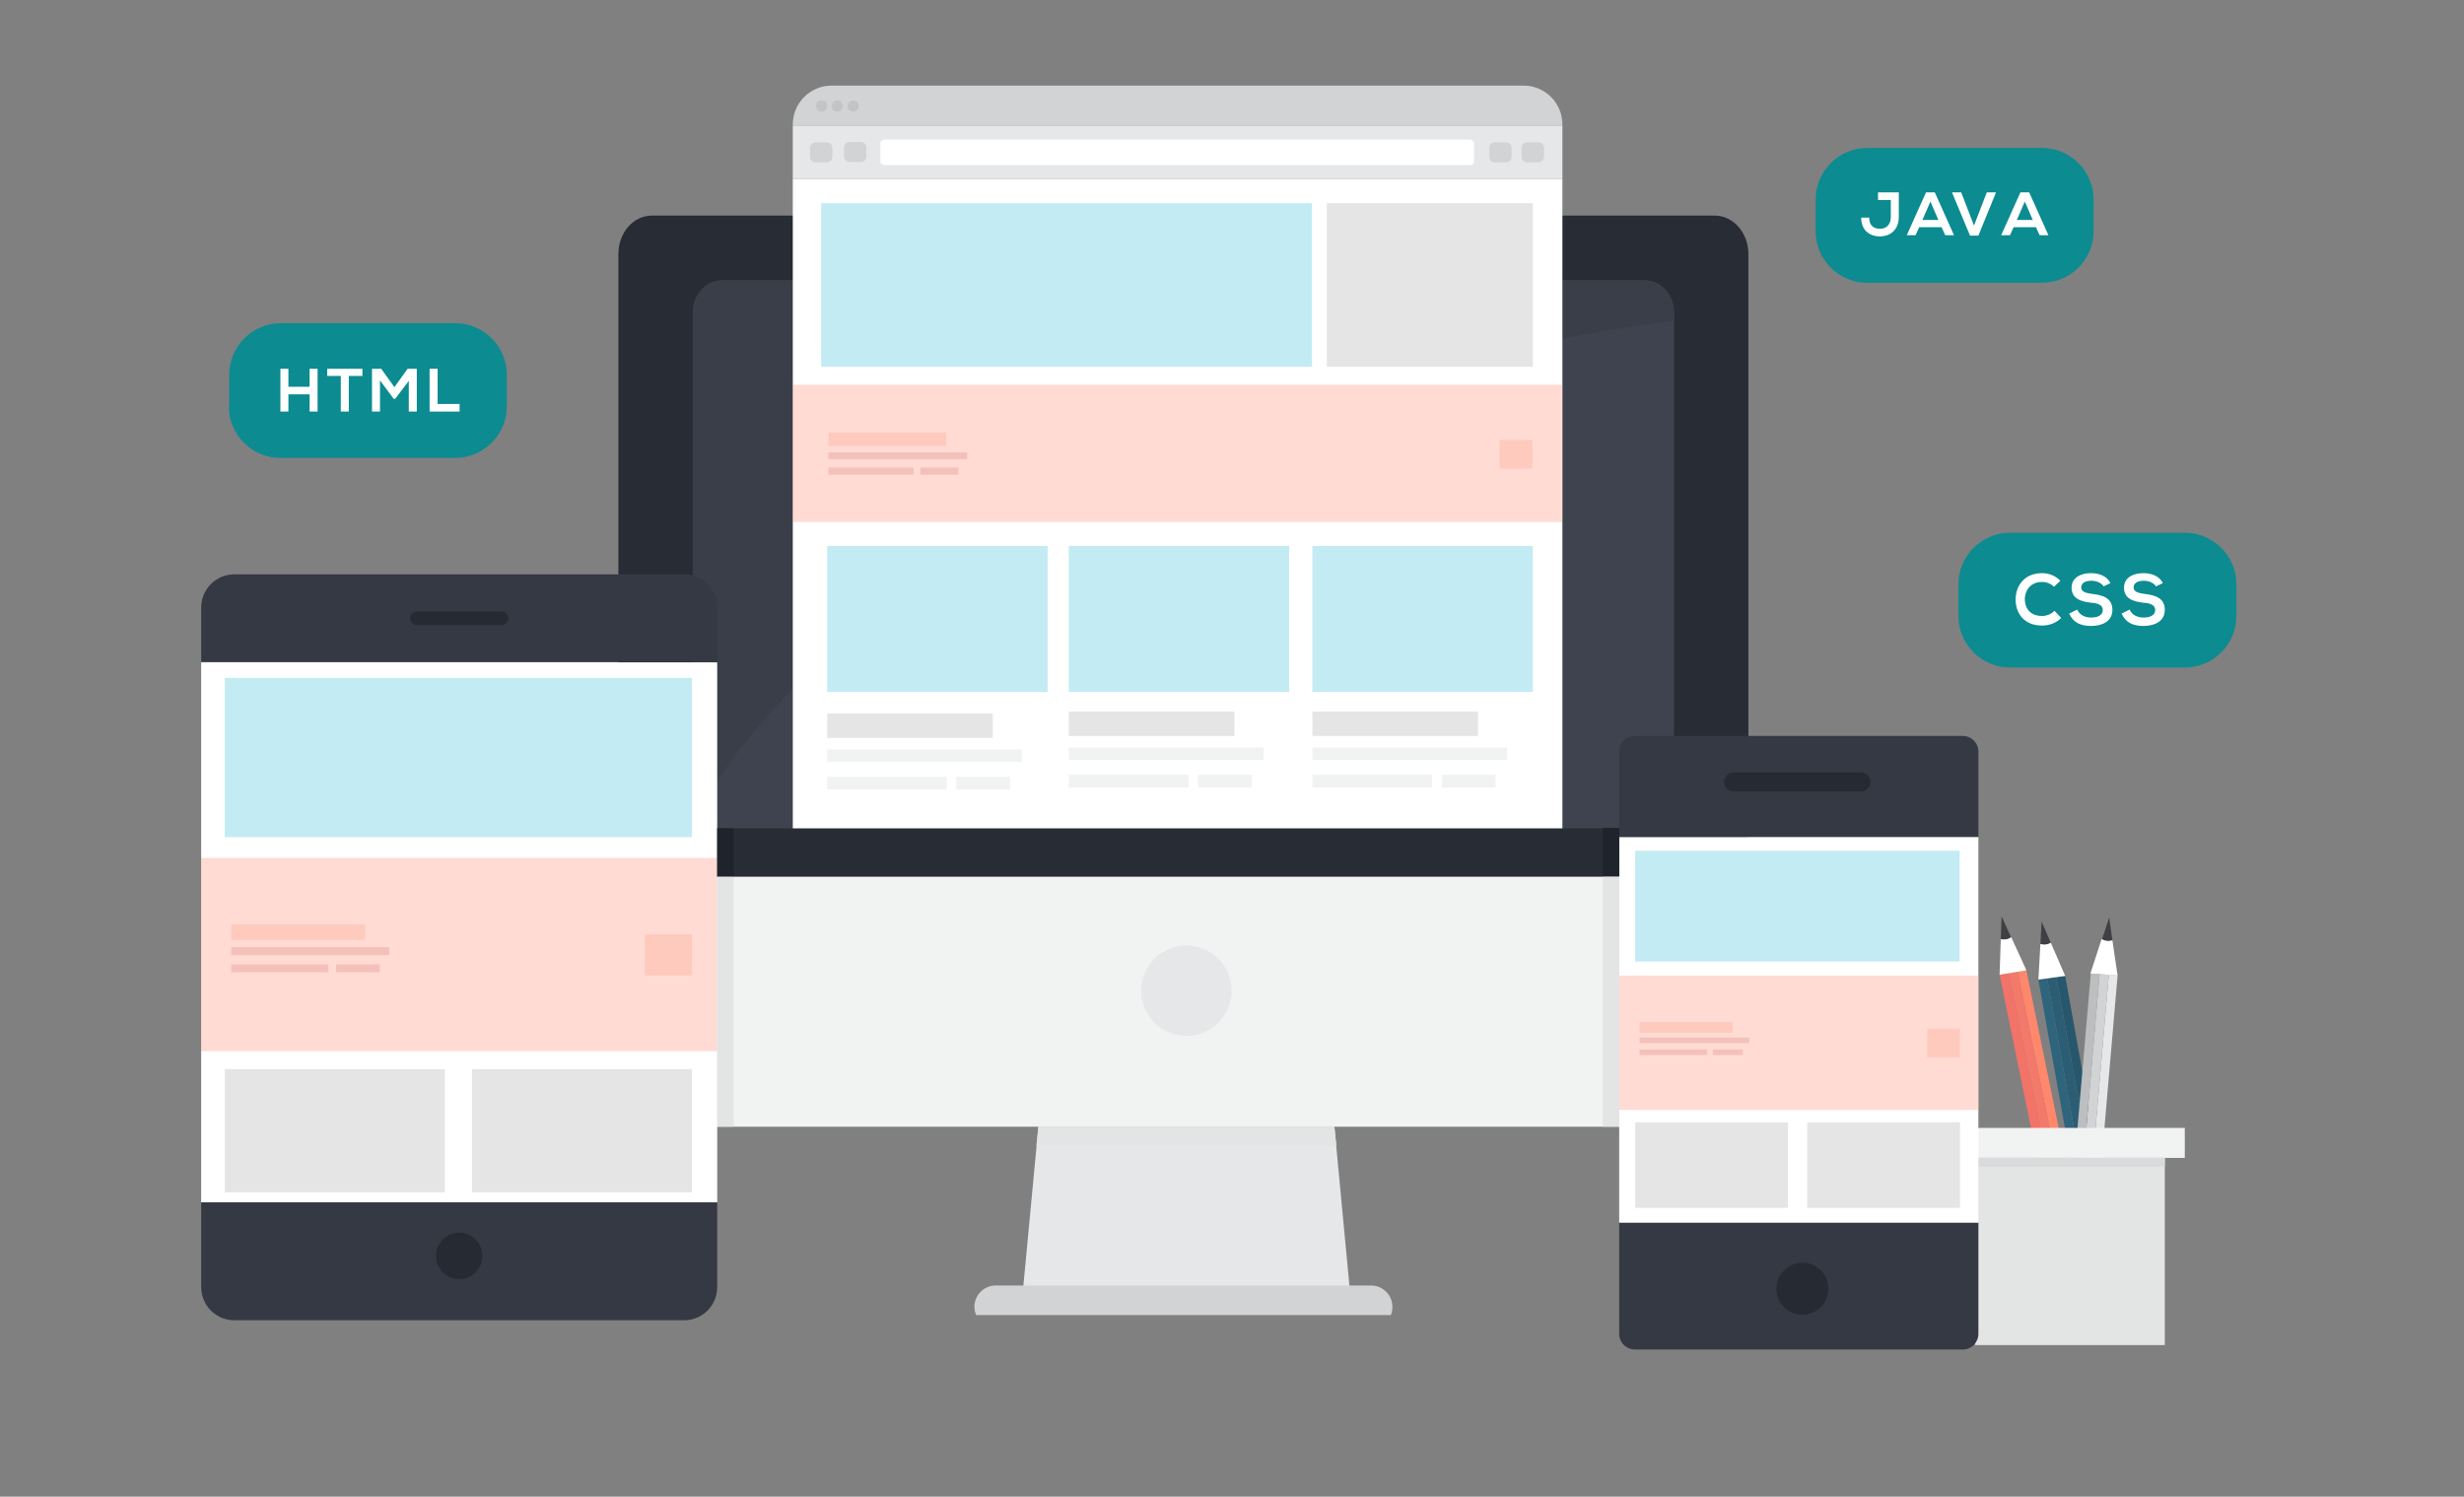 <?xml version="1.0" encoding="utf-8"?>
<!-- Generator: Adobe Illustrator 21.1.0, SVG Export Plug-In . SVG Version: 6.00 Build 0)  -->
<svg version="1.1" id="Layer_1" xmlns="http://www.w3.org/2000/svg" xmlns:xlink="http://www.w3.org/1999/xlink" x="0px" y="0px"
	 viewBox="0 0 616 374.2" style="enable-background:new 0 0 616 374.2;" xml:space="preserve">
<rect x="0" y="0" width="616" height="374.2" fill="#808080" stroke="none"/>
<style type="text/css">
	.st0{fill:#19B2B8;}
	.st1{fill:#F2F2F2;}
	.st2{fill:#FFFFFF;}
	.st3{fill:#58595B;}
	.st4{fill:#F15D62;}
	.st5{fill:#474F59;}
	.st6{fill:#FF876C;}
	.st7{fill:#403F44;}
	.st8{fill:#323640;}
	.st9{fill:#393E49;}
	.st10{fill:#282C35;}
	.st11{fill:#3E434F;}
	.st12{fill:#C4C6C8;}
	.st13{fill:#2A2E37;}
	.st14{fill:#2B2F38;}
	.st15{fill:#00B5AC;}
	.st16{fill:#2D313B;}
	.st17{fill:#30343E;}
	.st18{fill:#F1F2F2;}
	.st19{fill:#2E323C;}
	.st20{opacity:0.1;fill:#FFFFFF;}
	.st21{fill:#2C303A;}
	.st22{fill:#F37167;}
	.st23{fill:#F26865;}
	.st24{fill:#5A626E;}
	.st25{fill:#1D82FA;}
	.st26{fill:#469CFA;}
	.st27{opacity:0.7;fill:#59A1FB;}
	.st28{opacity:0.8;fill:#F1F2F2;}
	.st29{fill:none;}
	.st30{opacity:0.8;fill:#FFFFFF;}
	.st31{fill:#1D80FA;}
	.st32{fill:#F37769;}
	.st33{fill:#E9E8E9;}
	.st34{fill:#F26F67;}
	.st35{fill:#E6E7E8;}
	.st36{opacity:0.2;fill:#589DBC;}
	.st37{fill:#FBFBFB;}
	.st38{fill:#F6F6F6;}
	.st39{fill:#EBEBEC;}
	.st40{fill:#1D79FA;}
	.st41{fill:#BCBEC0;}
	.st42{fill:#D3D4D5;}
	.st43{fill:#D1D3D4;}
	.st44{fill:#EAEBEC;}
	.st45{fill:#E3E4E4;}
	.st46{fill:#0C8B90;}
	.st47{fill:#27576D;}
	.st48{fill:#2B5D74;}
	.st49{fill:#2F647D;}
	.st50{fill:#353439;}
	.st51{fill:#3E3D42;}
	.st52{fill:#F3796A;}
	.st53{fill:#F37368;}
	.st54{fill:#D9DADB;}
	.st55{fill:#C2C4C5;}
	.st56{fill:#C3EBF3;}
	.st57{opacity:0.3;fill:#A7A9AC;}
	.st58{opacity:0.3;fill:#FF876C;}
	.st59{opacity:0.2;fill:#FF876C;}
	.st60{opacity:0.2;fill:#C85B55;}
	.st61{fill:#343943;}
	.st62{fill:#262A33;}
	.st63{fill:#1F232C;}
</style>
<g>
	<g>
		<g>
			<path class="st10" d="M437.1,63.5c0-5.3-3.8-9.6-8.4-9.6H163c-4.7,0-8.4,4.3-8.4,9.6v155.8h282.5V63.5z"/>
			<path class="st11" d="M418.5,78.1c0-4.4-3.3-8-7.3-8H180.5c-4,0-7.3,3.6-7.3,8v129h245.3V78.1z"/>
			<path class="st18" d="M154.6,219.2V272c0,5.3,3.8,9.7,8.4,9.7h265.6c4.7,0,8.4-4.3,8.4-9.7v-52.8H154.6z"/>
			<polygon class="st35" points="333.6,281.7 326.6,281.7 266.5,281.7 259.6,281.7 255.8,321.9 266.5,321.9 326.6,321.9 
				337.4,321.9 			"/>
			<polygon class="st45" points="334.1,286.4 259.1,286.4 259.6,281.7 333.6,281.7 			"/>
			<g>
				<path class="st43" d="M347.7,328.8c0.3-0.6,0.4-1.4,0.4-2.1c0-2.9-2.4-5.3-5.3-5.3h-93.9c-2.9,0-5.3,2.4-5.3,5.3
					c0,0.8,0.2,1.5,0.4,2.1H347.7z"/>
			</g>
			<ellipse class="st35" cx="296.6" cy="247.7" rx="11.3" ry="11.3"/>
		</g>
		<g>
			<path class="st9" d="M418.5,80.1v-2c0-4.4-3.3-8-7.3-8H180.5c-4,0-7.3,3.6-7.3,8v127.4C205.7,144.6,299.4,96.7,418.5,80.1z"/>
		</g>
	</g>
	<g>
		<path class="st46" d="M57.2,101.6c0,7.1,5.8,12.9,12.9,12.9h43.7c7.1,0,12.9-5.8,12.9-12.9v-7.9c0-7.1-5.8-12.9-12.9-12.9H70.2
			c-7.1,0-12.9,5.8-12.9,12.9V101.6z"/>
		<g>
			<path class="st2" d="M77.4,102.9v-4.3h-5.3v4.3h-2V92.2h2v4.5h5.3v-4.5h2v10.7H77.4z"/>
			<path class="st2" d="M85.2,94h-3.4v-1.8c3.1,0,5.7,0,8.8,0V94h-3.4v8.9h-2V94z"/>
			<path class="st2" d="M102.3,95.1l-3.5,4.6h-0.4L95,95.1v7.8h-2V92.2h2.3l3.3,4.6l3.3-4.6h2.3v10.7h-2V95.1z"/>
			<path class="st2" d="M109.4,92.2v8.8h5.5v1.9h-7.5V92.2H109.4z"/>
		</g>
	</g>
	<g>
		<path class="st46" d="M489.6,154c0,7.1,5.8,12.9,12.9,12.9h43.7c7.1,0,12.9-5.8,12.9-12.9v-7.9c0-7.1-5.8-12.9-12.9-12.9h-43.7
			c-7.1,0-12.9,5.8-12.9,12.9V154z"/>
		<g>
			<path class="st2" d="M515.3,154.5c-1.3,1.3-3,1.9-4.8,1.9c-4.6,0-6.6-3.2-6.6-6.5c0-3.3,2.1-6.6,6.6-6.6c1.7,0,3.3,0.6,4.6,1.9
				l-1.6,1.5c-0.8-0.8-1.9-1.2-3-1.2c-3,0-4.3,2.3-4.3,4.3c0,2.1,1.2,4.2,4.3,4.2c1.1,0,2.3-0.4,3.1-1.3L515.3,154.5z"/>
			<path class="st2" d="M525.9,146.6c-0.4-0.7-1.6-1.4-3-1.4c-1.8,0-2.6,0.7-2.6,1.7c0,1.1,1.3,1.4,2.8,1.6c2.6,0.3,5,1,5,4
				c0,2.8-2.5,4-5.3,4c-2.6,0-4.5-0.8-5.5-3.1l2-1c0.6,1.4,2,2,3.5,2c1.5,0,2.9-0.5,2.9-1.9c0-1.2-1.2-1.7-2.9-1.8
				c-2.6-0.3-4.9-1-4.9-3.8c0-2.6,2.5-3.6,4.8-3.6c1.9,0,4,0.6,4.9,2.5L525.9,146.6z"/>
			<path class="st2" d="M539,146.6c-0.4-0.7-1.6-1.4-3-1.4c-1.8,0-2.6,0.7-2.6,1.7c0,1.1,1.3,1.4,2.8,1.6c2.6,0.3,5,1,5,4
				c0,2.8-2.5,4-5.3,4c-2.6,0-4.5-0.8-5.5-3.1l2-1c0.6,1.4,2,2,3.5,2c1.5,0,2.9-0.5,2.9-1.9c0-1.2-1.2-1.7-2.9-1.8
				c-2.6-0.3-4.9-1-4.9-3.8c0-2.6,2.5-3.6,4.8-3.6c1.9,0,4,0.6,4.9,2.5L539,146.6z"/>
		</g>
	</g>
	<g>
		<path class="st46" d="M453.9,57.8c0,7.1,5.8,12.9,12.9,12.9h43.7c7.1,0,12.9-5.8,12.9-12.9v-7.9c0-7.1-5.8-12.9-12.9-12.9h-43.7
			c-7.1,0-12.9,5.8-12.9,12.9V57.8z"/>
		<g>
			<path class="st2" d="M474.7,54.3c0,2.8-1.8,4.8-4.7,4.8c-2.7,0-4.7-1.6-4.7-4.7h2c0,1.8,0.9,2.8,2.7,2.8c1.8,0,2.7-1.3,2.7-2.9
				V50h-3.2v-1.9c1.7,0,3.5,0,5.2,0V54.3z"/>
			<path class="st2" d="M485.4,56.8h-5.6l-0.9,2h-2.2l4.8-10.7h2.2l4.8,10.7h-2.2L485.4,56.8z M482.6,50.4l-2,4.6h4L482.6,50.4z"/>
			<path class="st2" d="M494.6,58.9h-2.1L488,48.1h2.3l3.2,8.3l3.2-8.3h2.3L494.6,58.9z"/>
			<path class="st2" d="M509,56.8h-5.6l-0.9,2h-2.2l4.8-10.7h2.2l4.8,10.7h-2.2L509,56.8z M506.2,50.4l-2,4.6h4L506.2,50.4z"/>
		</g>
	</g>
	<g>
		<g>
			<g>
				<g>
					<g>
						<polygon class="st47" points="516.3,244 530.1,320.9 527.9,321.2 514.1,244.3 						"/>
						<polygon class="st48" points="514.1,244.3 527.9,321.2 525.6,321.6 511.8,244.7 						"/>
						<polygon class="st49" points="509.6,245 511.8,244.7 525.6,321.6 523.4,321.9 						"/>
					</g>
					<g>
						<path class="st7" d="M510.1,236.1l0.3-5.7l2.3,5.3C511.9,236.2,511,236.3,510.1,236.1z"/>
						<path class="st2" d="M512.7,235.7l3.6,8.3l-6.7,0.9l0.5-8.9C511,236.3,511.9,236.2,512.7,235.7z"/>
					</g>
					<polygon class="st2" points="523.8,324 530.5,323 530.1,320.9 523.4,321.9 					"/>
					<polygon class="st50" points="525.2,331.8 531.9,330.8 530.5,323 523.8,324 					"/>
				</g>
				<polygon class="st51" points="531.9,330.8 530.5,323 528.4,323.3 529.8,331.1 				"/>
				<polygon class="st37" points="530.1,320.9 530.5,323 528.4,323.3 528,321.2 				"/>
			</g>
			<g>
				<g>
					<g>
						<polygon class="st35" points="529.4,243.9 522.7,321.5 520.5,321.4 527.2,243.7 						"/>
						<polygon class="st43" points="527.2,243.7 520.5,321.4 518.2,321.2 524.9,243.6 						"/>
						<polygon class="st41" points="522.7,243.4 524.9,243.6 518.2,321.2 516,321.1 						"/>
					</g>
					<g>
						<path class="st7" d="M525.5,234.9l1.8-5.5l0.8,5.7C527.2,235.4,526.3,235.3,525.5,234.9z"/>
						<path class="st2" d="M528.1,235.1l1.3,8.8l-6.8-0.5l2.8-8.6C526.3,235.3,527.2,235.4,528.1,235.1z"/>
					</g>
					<polygon class="st2" points="515.8,323.2 522.6,323.6 522.7,321.5 516,321.1 					"/>
					<polygon class="st50" points="515.1,331.1 521.9,331.5 522.6,323.6 515.8,323.2 					"/>
				</g>
				<polygon class="st51" points="521.9,331.5 522.6,323.6 520.5,323.5 519.8,331.4 				"/>
				<polygon class="st37" points="522.7,321.5 522.6,323.6 520.5,323.5 520.7,321.4 				"/>
			</g>
			<g>
				<g>
					<g>
						<polygon class="st6" points="506.6,242.6 522.3,319.2 520.1,319.6 504.4,242.9 						"/>
						<polygon class="st52" points="504.4,242.9 520.1,319.6 517.8,319.9 502.1,243.3 						"/>
						<polygon class="st53" points="499.9,243.7 502.1,243.3 517.8,319.9 515.6,320.3 						"/>
					</g>
					<g>
						<path class="st7" d="M500.2,234.8l0.2-5.7l2.4,5.3C502,234.9,501.1,235,500.2,234.8z"/>
						<path class="st2" d="M502.8,234.3l3.8,8.3l-6.7,1.1l0.3-8.9C501.1,235,502,234.9,502.8,234.3z"/>
					</g>
					<polygon class="st2" points="516.1,322.4 522.8,321.3 522.3,319.2 515.6,320.3 					"/>
					<polygon class="st50" points="517.7,330.2 524.3,329.1 522.8,321.3 516.1,322.4 					"/>
				</g>
				<polygon class="st51" points="524.3,329.1 522.8,321.3 520.7,321.6 522.3,329.4 				"/>
				<polygon class="st37" points="522.3,319.2 522.8,321.3 520.7,321.6 520.3,319.5 				"/>
			</g>
		</g>
		<g>
			<rect x="488.7" y="282" class="st18" width="57.5" height="7.5"/>
			<rect x="493.8" y="289.5" class="st45" width="47.4" height="46.8"/>
			<rect x="493.8" y="289.5" class="st54" width="47.4" height="2.2"/>
		</g>
	</g>
	<g>
		<g>
			<g>
				<g>
					<g>
						<rect x="198.2" y="44.7" class="st2" width="192.4" height="162.4"/>
						<path class="st43" d="M390.6,31.1c0-5.3-4.3-9.7-9.7-9.7H207.9c-5.3,0-9.7,4.3-9.7,9.7v0.4h192.4V31.1z"/>
						<rect x="198.2" y="31.5" class="st35" width="192.4" height="13.2"/>
					</g>
					<path class="st2" d="M220.1,40.4c0,0.5,0.5,0.9,1.1,0.9h146.2c0.6,0,1.1-0.4,1.1-0.9v-4.6c0-0.5-0.5-0.9-1.1-0.9H221.2
						c-0.6,0-1.1,0.4-1.1,0.9V40.4z"/>
					<circle class="st55" cx="205.4" cy="26.5" r="1.4"/>
					<circle class="st55" cx="209.3" cy="26.5" r="1.4"/>
					<circle class="st55" cx="213.3" cy="26.5" r="1.4"/>
					<path class="st43" d="M202.5,39.2c0,0.8,0.6,1.4,1.4,1.4h2.8c0.8,0,1.4-0.6,1.4-1.4V37c0-0.8-0.6-1.4-1.4-1.4h-2.8
						c-0.8,0-1.4,0.6-1.4,1.4V39.2z"/>
					<path class="st43" d="M211,39.1c0,0.8,0.6,1.4,1.4,1.4h2.8c0.8,0,1.4-0.6,1.4-1.4v-2.2c0-0.8-0.6-1.4-1.4-1.4h-2.8
						c-0.8,0-1.4,0.6-1.4,1.4V39.1z"/>
					<path class="st43" d="M372.3,39.2c0,0.8,0.6,1.4,1.4,1.4h2.8c0.8,0,1.4-0.6,1.4-1.4V37c0-0.8-0.6-1.4-1.4-1.4h-2.8
						c-0.8,0-1.4,0.6-1.4,1.4V39.2z"/>
					<path class="st43" d="M380.4,39.2c0,0.8,0.6,1.4,1.4,1.4h2.8c0.8,0,1.4-0.6,1.4-1.4V37c0-0.8-0.6-1.4-1.4-1.4h-2.8
						c-0.8,0-1.4,0.6-1.4,1.4V39.2z"/>
				</g>
			</g>
		</g>
		<rect x="205.3" y="50.8" class="st56" width="122.7" height="40.9"/>
		<rect x="331.7" y="50.8" class="st57" width="51.5" height="40.9"/>
		<rect x="198.2" y="96.2" class="st58" width="192.4" height="34.3"/>
		<rect x="206.8" y="136.5" class="st56" width="55.1" height="36.5"/>
		<rect x="267.2" y="136.5" class="st56" width="55.1" height="36.5"/>
		<rect x="328.1" y="136.5" class="st56" width="55.1" height="36.5"/>
		<g>
			<rect x="206.8" y="178.4" class="st57" width="41.4" height="6.1"/>
			<rect x="206.8" y="187.4" class="st18" width="48.7" height="3.1"/>
			<rect x="206.8" y="194.2" class="st18" width="29.9" height="3.2"/>
			<rect x="239.1" y="194.2" class="st18" width="13.4" height="3.2"/>
		</g>
		<g>
			<rect x="207.1" y="108.1" class="st59" width="29.5" height="3.4"/>
			<rect x="207.1" y="113.1" class="st60" width="34.7" height="1.7"/>
			<rect x="207.1" y="116.9" class="st60" width="21.3" height="1.8"/>
			<rect x="230.1" y="116.9" class="st60" width="9.5" height="1.8"/>
		</g>
		<g>
			<rect x="267.2" y="177.9" class="st57" width="41.4" height="6.1"/>
			<rect x="267.2" y="186.9" class="st18" width="48.7" height="3.1"/>
			<rect x="267.2" y="193.7" class="st18" width="29.9" height="3.2"/>
			<rect x="299.5" y="193.7" class="st18" width="13.4" height="3.2"/>
		</g>
		<g>
			<rect x="328.1" y="177.9" class="st57" width="41.4" height="6.1"/>
			<rect x="328.1" y="186.9" class="st18" width="48.7" height="3.1"/>
			<rect x="328.1" y="193.7" class="st18" width="29.9" height="3.2"/>
			<rect x="360.5" y="193.7" class="st18" width="13.4" height="3.2"/>
		</g>
		<rect x="374.9" y="110" class="st59" width="8.2" height="7.2"/>
	</g>
	<g>
		<g>
			<g>
				<g>
					<g>
						<path class="st61" d="M494.6,187.9c0-2.2-1.8-3.9-3.9-3.9h-82c-2.2,0-3.9,1.8-3.9,3.9v21.4h89.8V187.9z"/>
						<path class="st61" d="M404.8,333.5c0,2.2,1.8,3.9,3.9,3.9h82c2.2,0,3.9-1.8,3.9-3.9v-27.9h-89.8V333.5z"/>
						<rect x="404.8" y="209.3" class="st2" width="89.8" height="96.4"/>
					</g>
					<path class="st62" d="M457.1,322.2c0,3.6-2.9,6.5-6.5,6.5c-3.6,0-6.5-2.9-6.5-6.5c0-3.6,2.9-6.5,6.5-6.5
						C454.2,315.7,457.1,318.6,457.1,322.2z"/>
					<path class="st62" d="M467.6,195.5c0,1.3-1.1,2.4-2.4,2.4h-31.8c-1.3,0-2.4-1.1-2.4-2.4l0,0c0-1.3,1.1-2.4,2.4-2.4h31.8
						C466.5,193.1,467.6,194.2,467.6,195.5L467.6,195.5z"/>
				</g>
			</g>
		</g>
		<rect x="408.8" y="212.7" class="st56" width="81.1" height="27.7"/>
		<rect x="404.8" y="243.9" class="st58" width="89.8" height="33.6"/>
		<rect x="408.8" y="280.6" class="st57" width="38.2" height="21.4"/>
		<rect x="451.8" y="280.6" class="st57" width="38.2" height="21.4"/>
		<g>
			<rect x="409.9" y="255.5" class="st59" width="23.3" height="2.7"/>
			<rect x="409.9" y="259.4" class="st60" width="27.4" height="1.4"/>
			<rect x="409.9" y="262.4" class="st60" width="16.9" height="1.4"/>
			<rect x="428.2" y="262.4" class="st60" width="7.5" height="1.4"/>
		</g>
		<rect x="481.8" y="257.2" class="st59" width="8.2" height="7.2"/>
	</g>
	<g>
		<g>
			<g>
				<path class="st61" d="M50.3,321.8c0,4.6,3.7,8.3,8.3,8.3H171c4.6,0,8.3-3.7,8.3-8.3v-21.2h-129V321.8z"/>
				<rect x="50.3" y="165.6" class="st2" width="129" height="135"/>
				<path class="st61" d="M179.3,151.9c0-4.6-3.7-8.3-8.3-8.3H58.6c-4.6,0-8.3,3.7-8.3,8.3v13.6h129V151.9z"/>
			</g>
			<g>
				<path class="st62" d="M125.4,156.3h-21.2c-0.9,0-1.7-0.8-1.7-1.7c0-0.9,0.8-1.7,1.7-1.7h21.2c0.9,0,1.7,0.8,1.7,1.7
					C127.1,155.6,126.3,156.3,125.4,156.3z"/>
			</g>
			<circle class="st62" cx="114.8" cy="314" r="5.8"/>
		</g>
		<rect x="56.2" y="169.5" class="st56" width="116.8" height="39.8"/>
		<rect x="50.3" y="214.5" class="st58" width="129" height="48.3"/>
		<rect x="56.2" y="267.3" class="st57" width="55" height="30.8"/>
		<rect x="118" y="267.3" class="st57" width="55" height="30.8"/>
		<g>
			<rect x="57.8" y="231.1" class="st59" width="33.5" height="3.9"/>
			<rect x="57.8" y="236.8" class="st60" width="39.5" height="2"/>
			<rect x="57.8" y="241.1" class="st60" width="24.3" height="2"/>
			<rect x="84" y="241.1" class="st60" width="10.9" height="2"/>
		</g>
		<rect x="161.2" y="233.6" class="st59" width="11.8" height="10.3"/>
	</g>
	<g>
		<rect x="179.3" y="207.1" class="st63" width="4.1" height="12.1"/>
		<rect x="179.3" y="219.2" class="st45" width="4.1" height="62.5"/>
	</g>
	<g>
		<rect x="400.7" y="207" class="st63" width="4.1" height="12.1"/>
		<rect x="400.7" y="219.2" class="st45" width="4.1" height="62.5"/>
	</g>
</g>
</svg>
